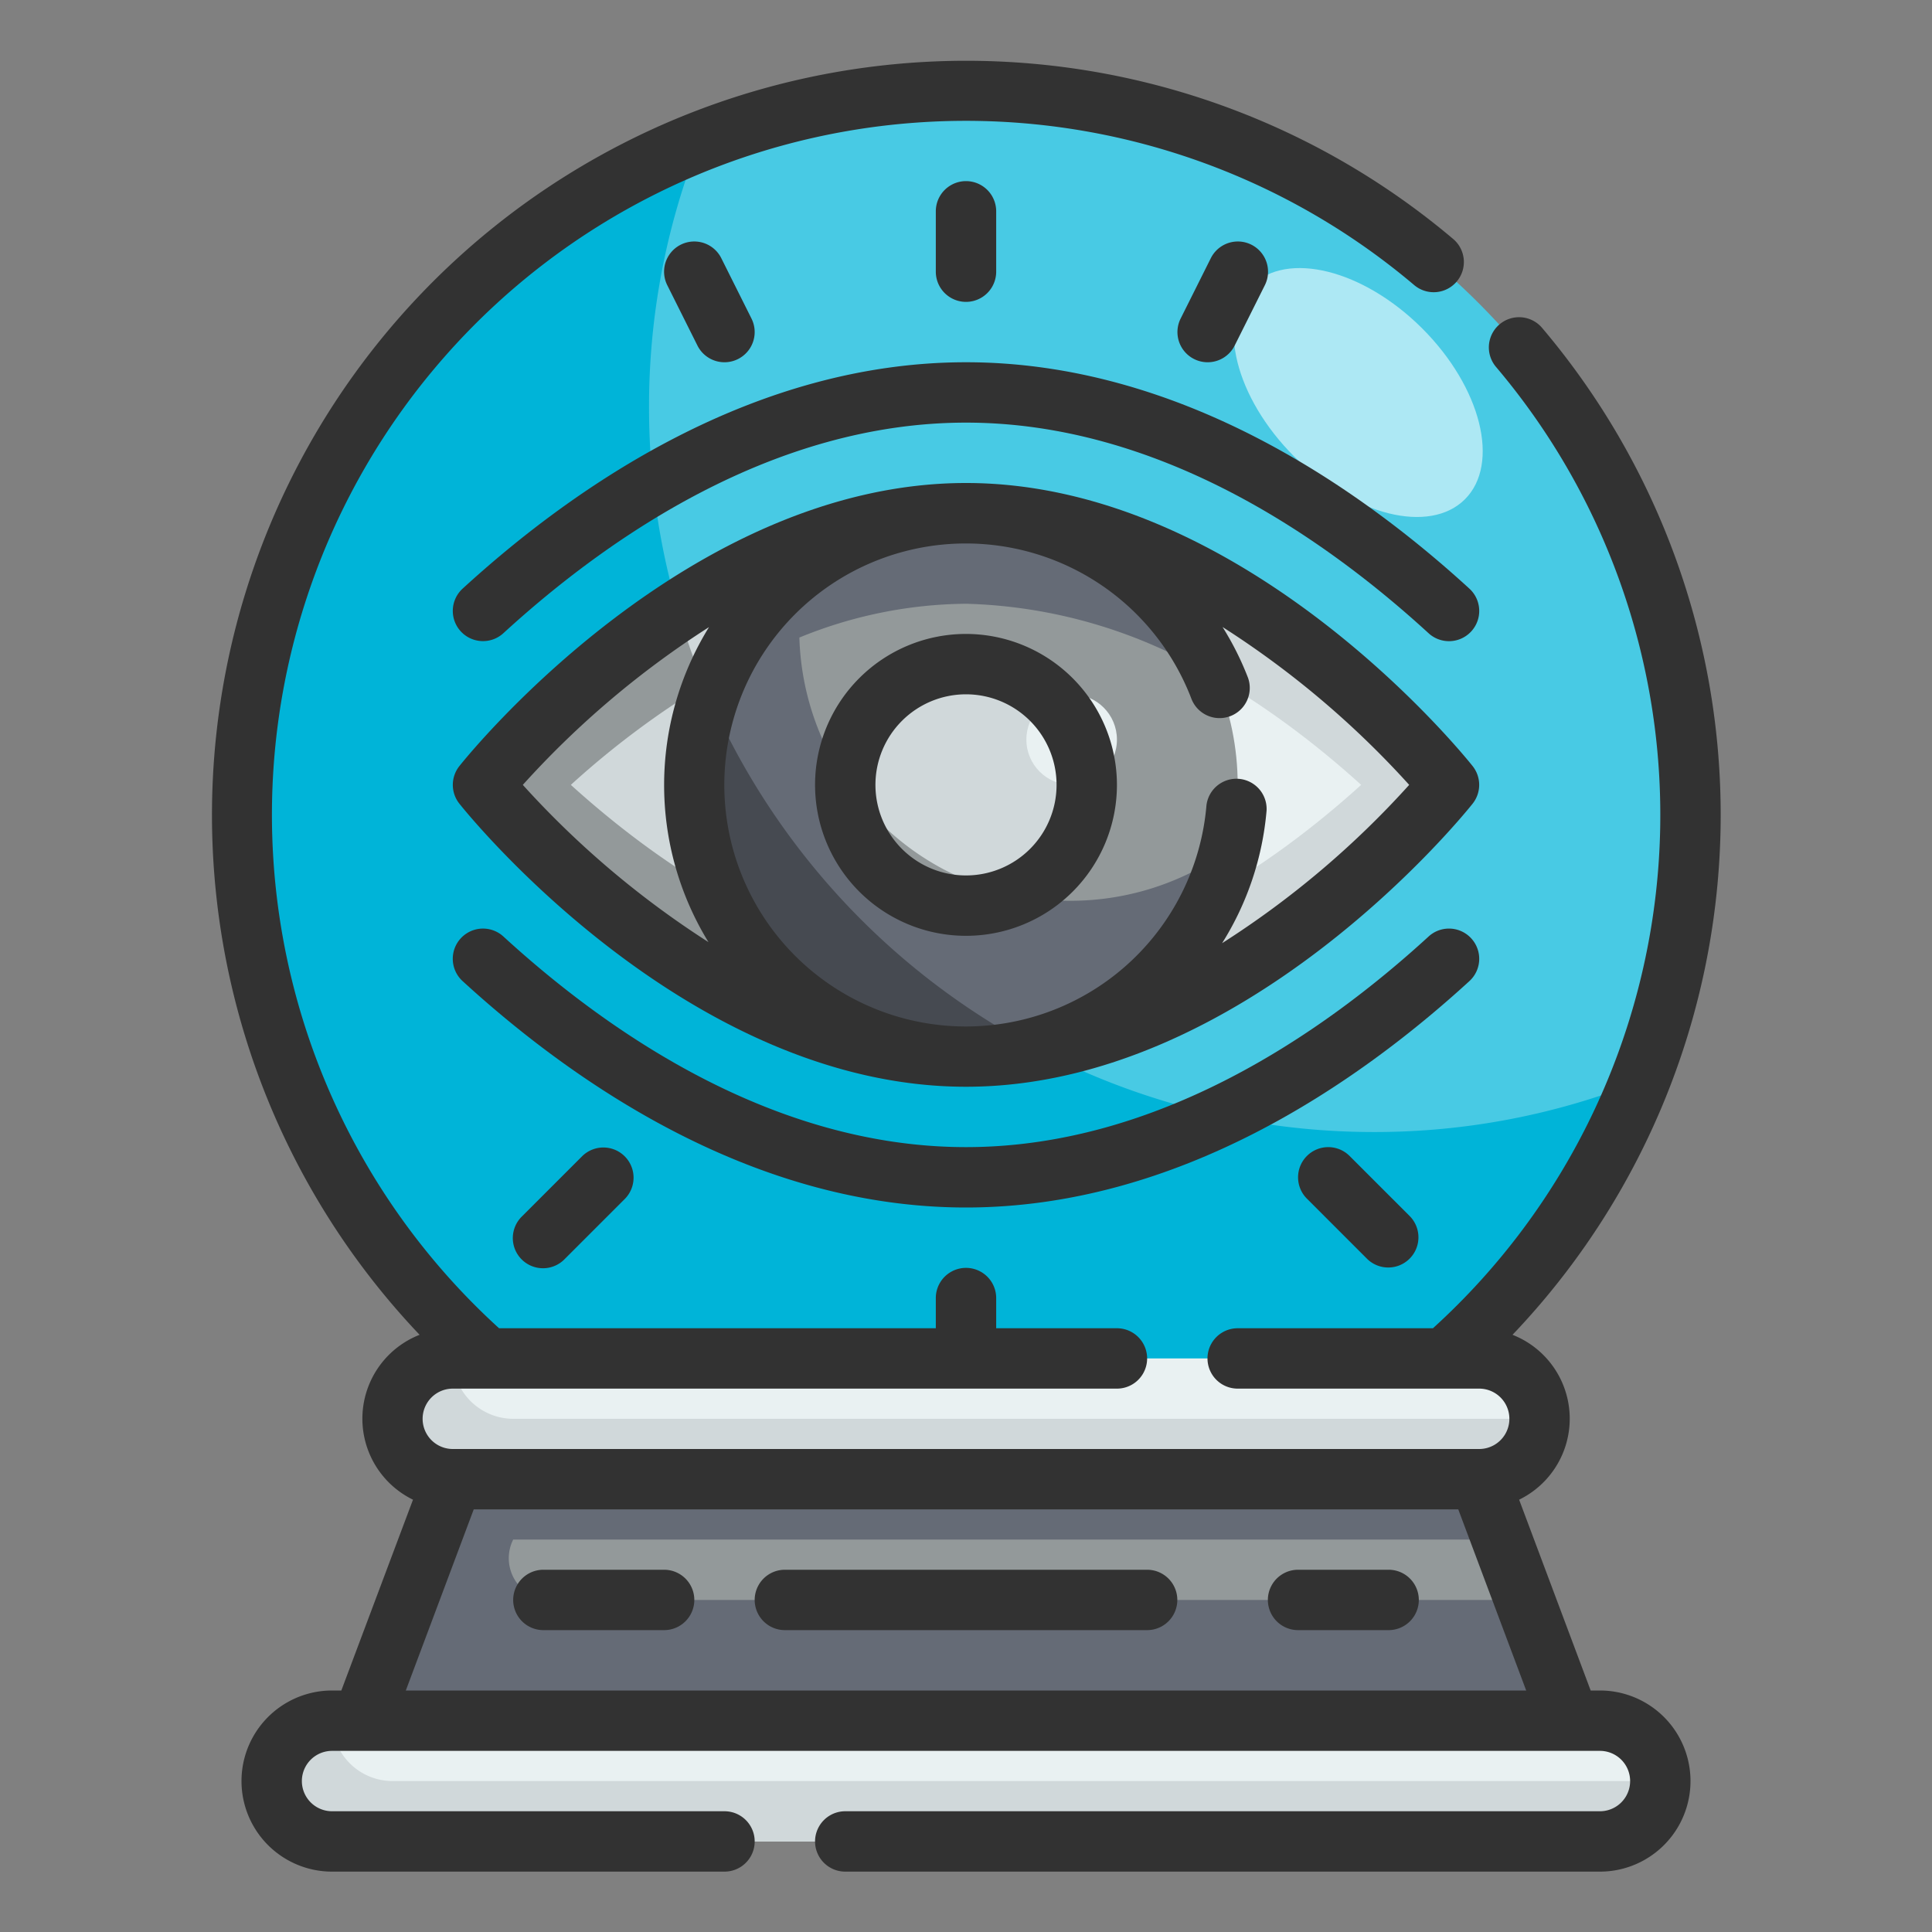 <svg height="512" viewBox="0 0 64 64" width="512" xmlns="http://www.w3.org/2000/svg"><rect x="0" y="0" width="64" height="64" fill="#808080" stroke="none"/><g id="Fill_Outline" data-name="Fill Outline"><g id="Color"><circle cx="32" cy="27" fill="#48cae4" r="24"/><path d="m54.32 35.82a24 24 0 1 1 -31.14-31.14 23.743 23.743 0 0 0 -1.68 8.82 24.006 24.006 0 0 0 24 24 23.743 23.743 0 0 0 8.82-1.68z" fill="#00b4d8"/><path d="m48 26s-7.163 9-16 9-16-9-16-9 7.163-9 16-9 16 9 16 9z" fill="#e9f1f2"/><path d="m34.42 34.78a13.874 13.874 0 0 1 -2.42.22c-8.84 0-16-9-16-9a30.793 30.793 0 0 1 6.47-5.78 23.939 23.939 0 0 0 11.95 14.56z" fill="#d0d8da"/><path d="m32 17c-8.84 0-16 9-16 9s7.16 9 16 9 16-9 16-9-7.16-9-16-9zm0 15c-5.42 0-10.2-3.38-13.09-6 2.89-2.62 7.67-6 13.09-6s10.2 3.38 13.09 6c-2.89 2.62-7.67 6-13.09 6z" fill="#d0d8da"/><path d="m30.05 31.86c-4.61-.67-8.6-3.56-11.14-5.86a28.709 28.709 0 0 1 4.42-3.31 18.973 18.973 0 0 1 -.86-2.47 30.793 30.793 0 0 0 -6.47 5.78s7.16 9 16 9a13.874 13.874 0 0 0 2.42-.22 23.453 23.453 0 0 1 -4.37-2.92z" fill="#93999a"/><circle cx="32" cy="26" fill="#93999a" r="9"/><path d="m40.75 28.12a9.006 9.006 0 1 1 -.48-5.67 16.713 16.713 0 0 0 -8.27-2.45 14.821 14.821 0 0 0 -5.52 1.12 8.987 8.987 0 0 0 14.27 7z" fill="#656b76"/><circle cx="32" cy="26" fill="#d0d8da" r="4"/><path d="m34.28 34.71a9.012 9.012 0 0 1 -11.28-8.71 8.919 8.919 0 0 1 .49-2.93 24 24 0 0 0 10.79 11.64z" fill="#656b76"/><path d="m34.28 34.71a9.012 9.012 0 0 1 -11.28-8.71 8.919 8.919 0 0 1 .49-2.93 24 24 0 0 0 10.79 11.64z" fill="#464a51"/><path d="m33.62 29.65a3.833 3.833 0 0 1 -1.62.35 4 4 0 0 1 -4-4 .66.66 0 0 1 .01-.14 8.937 8.937 0 0 0 5.61 3.79z" fill="#93999a"/><circle cx="35.5" cy="24.5" fill="#e9f1f2" r="1.5"/><path d="m52 57h-40l3-8h34z" fill="#93999a"/><rect fill="#e9f1f2" height="4" rx="2" width="38" x="13" y="45"/><rect fill="#e9f1f2" height="4" rx="2" width="46" x="9" y="57"/><path d="m51 47a2.015 2.015 0 0 1 -2 2h-34a2.006 2.006 0 0 1 -2-2 2.015 2.015 0 0 1 2-2 2.006 2.006 0 0 0 2 2z" fill="#d0d8da"/><path d="m55 59a2.015 2.015 0 0 1 -2 2h-42a2.006 2.006 0 0 1 -2-2 2.015 2.015 0 0 1 2-2 2.006 2.006 0 0 0 2 2z" fill="#d0d8da"/><path d="m52 57h-40l3-8h34l.75 2h-32.75a1.382 1.382 0 0 0 1.24 2h32.26z" fill="#656b76"/><ellipse cx="45" cy="13" fill="#ade8f4" rx="3" ry="5" transform="matrix(.707 -.707 .707 .707 3.988 35.627)"/></g><g id="Outline_copy" fill="#323232" data-name="Outline copy"><path d="m53 56h-.307l-2.37-6.321a2.985 2.985 0 0 0 -.219-5.462 24.954 24.954 0 0 0 .98-33.355 1 1 0 0 0 -1.527 1.292 22.959 22.959 0 0 1 -2.089 31.846h-6.468a1 1 0 0 0 0 2h8a1 1 0 0 1 0 2h-34a1 1 0 0 1 0-2h22a1 1 0 0 0 0-2h-4v-1a1 1 0 0 0 -2 0v1h-14.468a22.988 22.988 0 0 1 30.314-34.557 1 1 0 1 0 1.293-1.526 24.987 24.987 0 0 0 -34.239 36.3 2.985 2.985 0 0 0 -.219 5.462l-2.374 6.321h-.307a3 3 0 0 0 0 6h13a1 1 0 0 0 0-2h-13a1 1 0 0 1 0-2h42a1 1 0 0 1 0 2h-25a1 1 0 0 0 0 2h25a3 3 0 0 0 0-6zm-39.557 0 2.25-6h32.614l2.25 6z"/><path d="m38 52h-12a1 1 0 0 0 0 2h12a1 1 0 0 0 0-2z"/><path d="m46 52h-3a1 1 0 0 0 0 2h3a1 1 0 0 0 0-2z"/><path d="m22 52h-4a1 1 0 0 0 0 2h4a1 1 0 0 0 0-2z"/><path d="m48.782 25.377c-.304-.383-7.569-9.377-16.782-9.377s-16.478 8.994-16.782 9.377a1 1 0 0 0 0 1.246c.304.383 7.569 9.377 16.782 9.377s16.478-8.994 16.782-9.377a1 1 0 0 0 0-1.246zm-31.463.623a30.234 30.234 0 0 1 6.168-5.226 9.948 9.948 0 0 0 -.018 10.435 30.38 30.38 0 0 1 -6.15-5.209zm23.165 5.244a9.831 9.831 0 0 0 1.473-4.393 1 1 0 0 0 -1.992-.168 8 8 0 1 1 -.493-3.522 1 1 0 0 0 1.869-.711 9.8 9.8 0 0 0 -.842-1.679 30.353 30.353 0 0 1 6.182 5.229 30.2 30.2 0 0 1 -6.197 5.244z"/><path d="m32 21a5 5 0 1 0 5 5 5.006 5.006 0 0 0 -5-5zm0 8a3 3 0 1 1 3-3 3 3 0 0 1 -3 3z"/><path d="m48.737 31.085a1 1 0 0 0 -1.413-.062c-3.473 3.183-8.951 6.977-15.324 6.977s-11.851-3.794-15.324-6.977a1 1 0 0 0 -1.352 1.477c3.736 3.42 9.66 7.5 16.676 7.5s12.94-4.08 16.676-7.5a1 1 0 0 0 .061-1.415z"/><path d="m15.324 19.5a1 1 0 0 0 1.352 1.475c3.473-3.181 8.951-6.975 15.324-6.975s11.851 3.794 15.324 6.977a1 1 0 0 0 1.352-1.477c-3.736-3.42-9.66-7.5-16.676-7.5s-12.94 4.08-16.676 7.5z"/><path d="m33 9v-2a1 1 0 0 0 -2 0v2a1 1 0 0 0 2 0z"/><path d="m40 12a1 1 0 0 0 .9-.553l1-2a1 1 0 1 0 -1.79-.894l-1 2a1 1 0 0 0 .89 1.447z"/><path d="m24 12a1 1 0 0 0 .894-1.447l-1-2a1 1 0 0 0 -1.79.894l1 2a1 1 0 0 0 .896.553z"/><path d="m43.293 38.293a1 1 0 0 0 0 1.414l2 2a1 1 0 0 0 1.414-1.414l-2-2a1 1 0 0 0 -1.414 0z"/><path d="m19.293 38.293-2 2a1 1 0 1 0 1.414 1.414l2-2a1 1 0 0 0 -1.414-1.414z"/></g></g></svg>